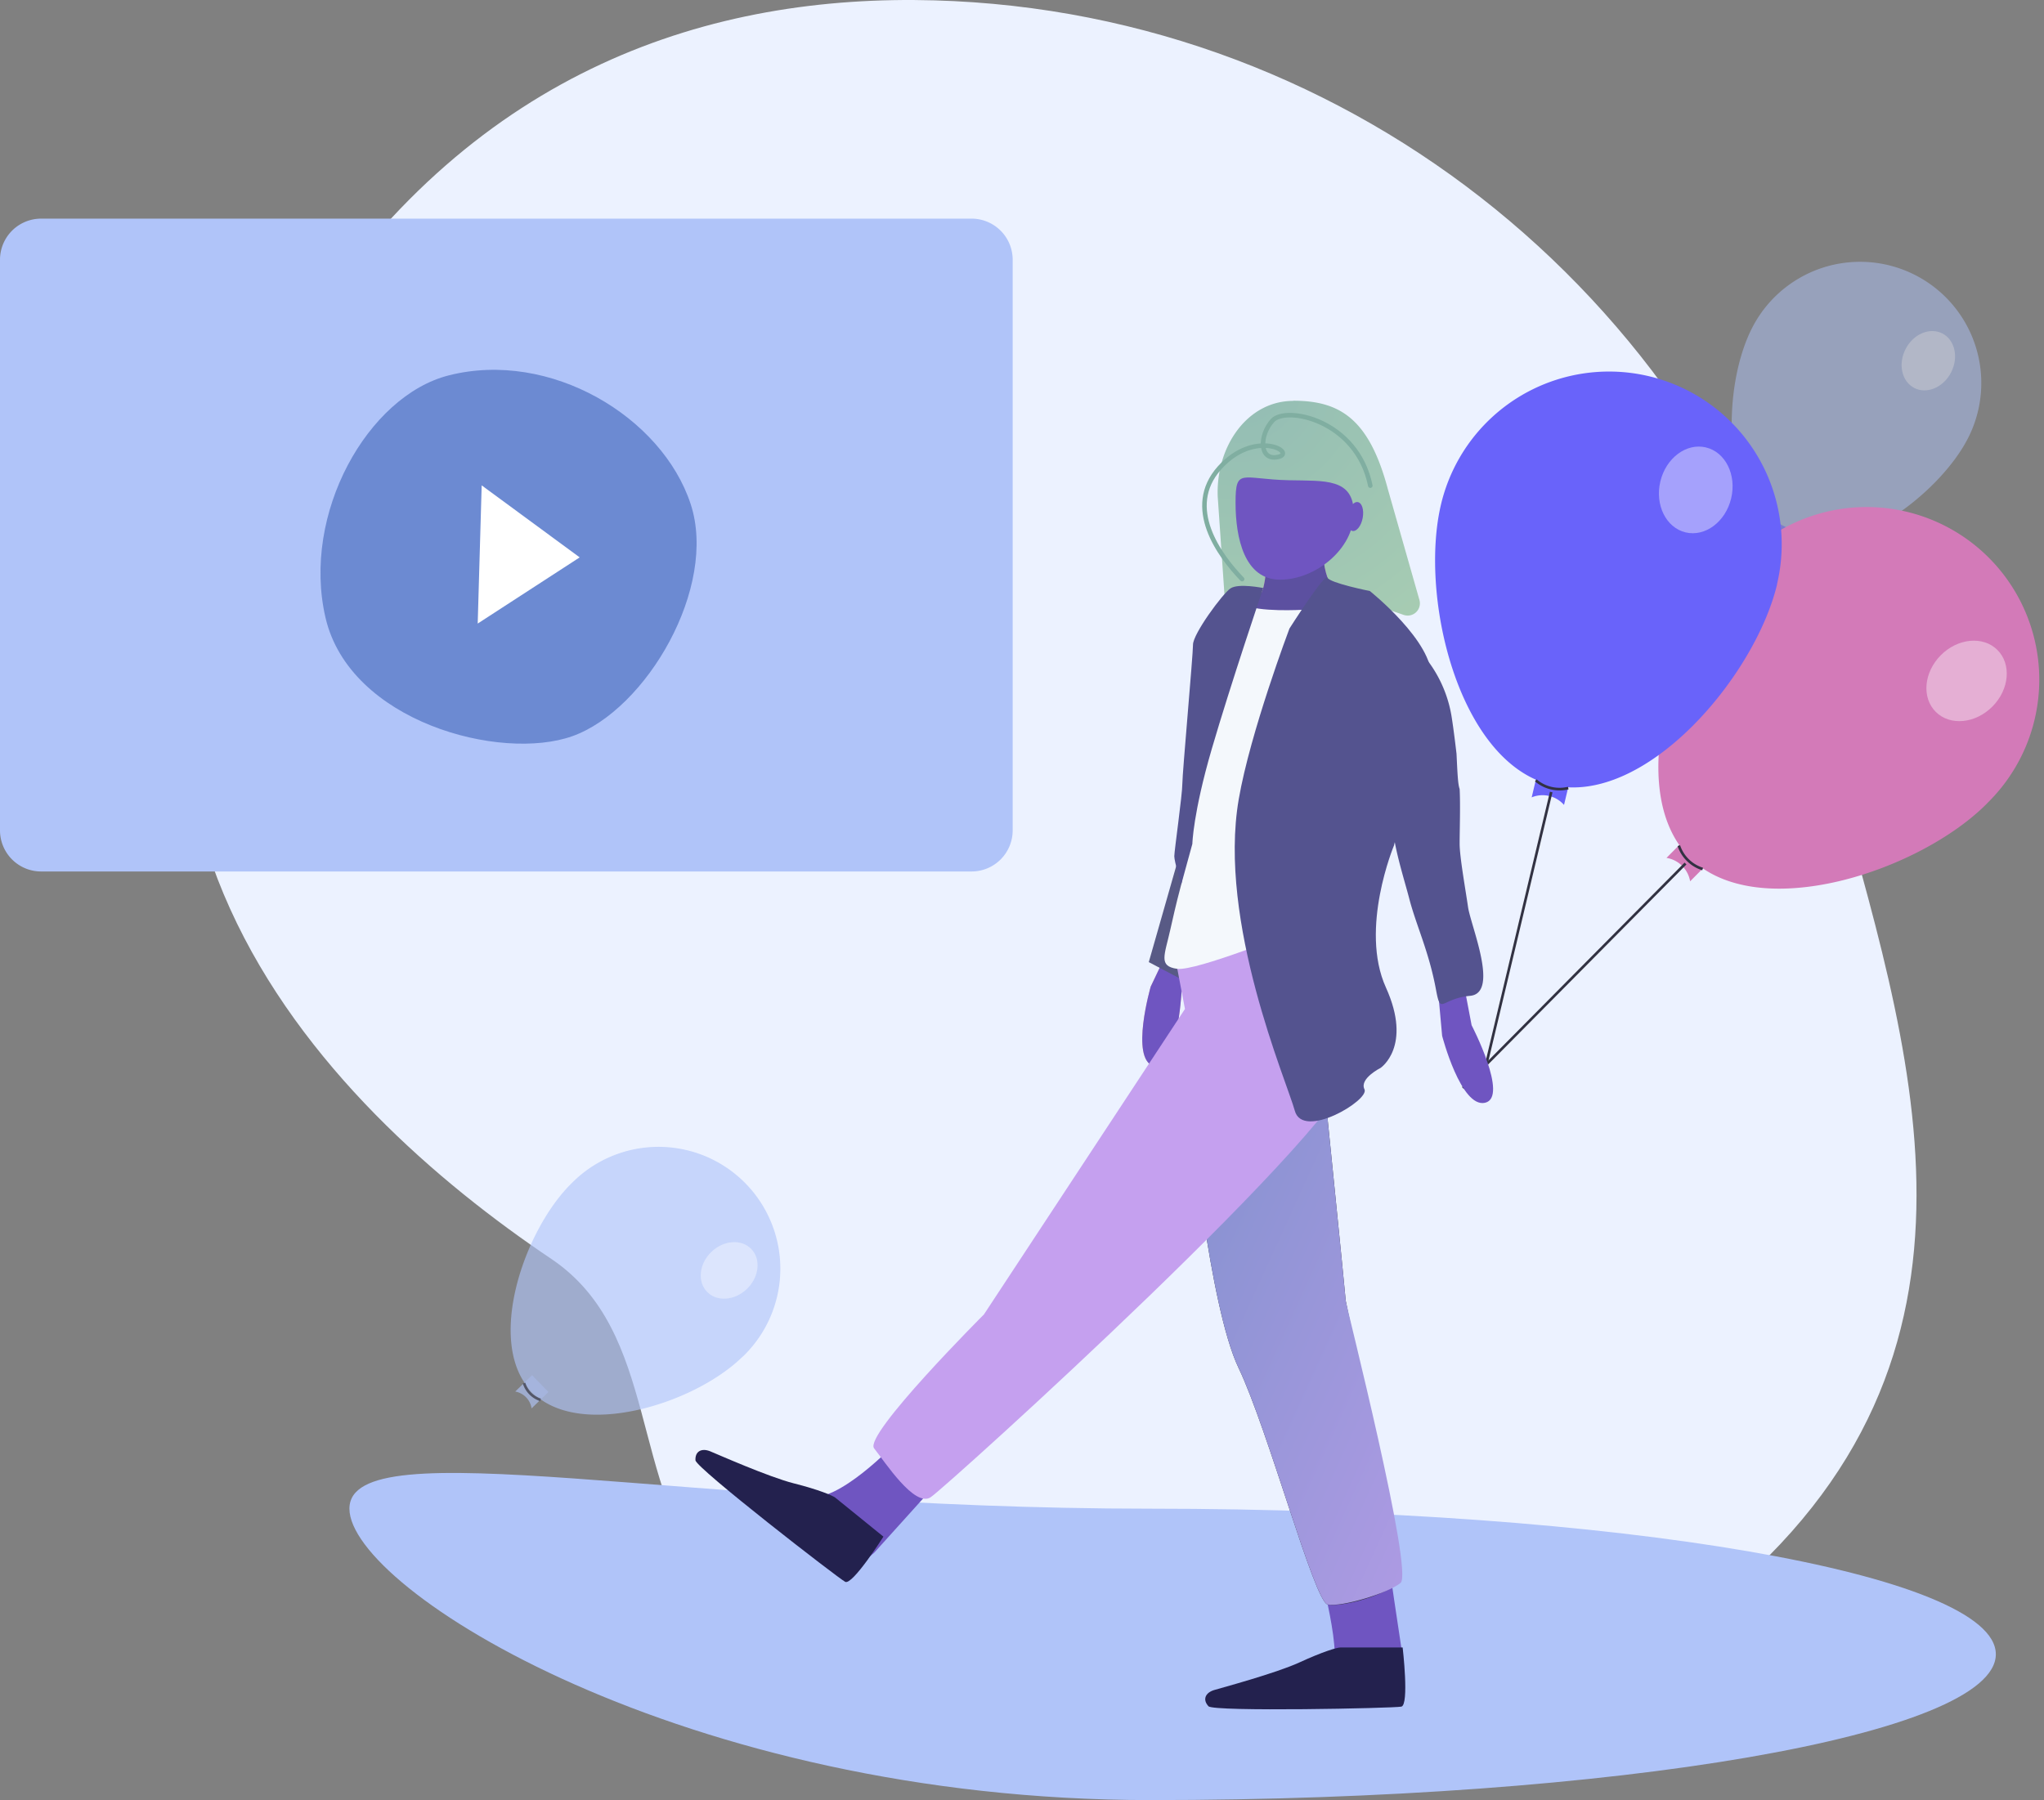 <svg xmlns="http://www.w3.org/2000/svg" width="428" height="377" fill="none" viewBox="0 0 428 377">
    <rect x="0" y="0" width="428" height="377" fill="#808080" stroke="none"/>
    <path fill="#ECF2FF" d="M380.726 149.769C358.984 64.269 283.855 2.551 195.665.076 149.043-1.237 99.99 14.228 64.271 68.336c-63.855 96.709 3.918 163.566 51.171 195.322 22.827 15.38 16.128 47.246 33.841 68.306 31.918 37.877 148.023 67.579 221.144-6.134 53.004-53.452 24.783-119.114 10.299-176.061z"/>
    <path fill="#B0C4F9" d="M417.914 346.46c0 16.855-79.275 30.54-177.017 30.54-97.741 0-167.73-44.186-167.73-61.029 0-16.842 69.969 0 167.73 0 97.762 0 177.017 13.64 177.017 30.489z"/>
    <g opacity=".7">
        <path fill="#B0C4F9" d="M412.052 91.84c-6.42 12.463-26.771 27.148-39.235 20.728-12.463-6.42-12.346-31.515-5.893-43.978a25.382 25.382 0 1 1 45.128 23.25z" opacity=".7"/>
        <path fill="#6963FA" d="M373.872 115.859a4.208 4.208 0 0 0-4.347-2.242l2.241-4.347 4.348 2.242-2.242 4.347z" opacity=".7"/>
        <path stroke="#323242" stroke-miterlimit="10" stroke-width="1.61" d="M370.699 111.358a5.374 5.374 0 0 0 4.367 2.229" opacity=".7"/>
        <path fill="#fff" d="M408.541 78.001c1.624-3.152.81-6.805-1.819-8.16-2.629-1.354-6.076.103-7.7 3.255-1.624 3.152-.81 6.805 1.819 8.16 2.629 1.354 6.076-.103 7.7-3.255z" opacity=".4"/>
        <path stroke="#323242" stroke-miterlimit="10" stroke-width="1.61" d="M372.701 112.723l-18.935 47.656" opacity=".7"/>
    </g>
    <path fill="#D37AB8" d="M416.05 168.294c-14.055 14.185-47.987 25.419-62.172 11.364-14.185-14.055-3.249-48.084 10.819-62.269a36.154 36.154 0 1 1 51.334 50.905h.019z"/>
    <path fill="#D37AB8" d="M353.903 184.577a5.999 5.999 0 0 0-4.951-4.906l4.906-4.951 4.951 4.905-4.906 4.952z"/>
    <path stroke="#323242" stroke-miterlimit="10" stroke-width=".55" d="M351.539 177.106a7.656 7.656 0 0 0 4.984 4.893M352.935 180.85l-46.609 47.026"/>
    <path fill="#fff" d="M417.203 147.972c3.557-3.589 4.017-8.9 1.028-11.864-2.99-2.964-8.297-2.457-11.854 1.131-3.558 3.589-4.018 8.9-1.028 11.864 2.989 2.964 8.296 2.457 11.854-1.131z" opacity=".4"/>
    <path fill="#6963FA" d="M372.117 122.349c-4.633 19.423-27.772 46.669-47.221 42.049-19.448-4.621-27.778-39.391-23.145-58.813a36.155 36.155 0 0 1 65.97-10.549 36.153 36.153 0 0 1 4.37 27.326l.026-.013z"/>
    <path fill="#6963FA" d="M327.495 168.578a5.977 5.977 0 0 0-6.77-1.585l1.611-6.777 6.784 1.579-1.625 6.783z"/>
    <path stroke="#323242" stroke-miterlimit="10" stroke-width=".55" d="M321.583 163.434a7.66 7.66 0 0 0 6.797 1.612"/>
    <path fill="#fff" d="M362.495 104.371c1.172-4.915-1.198-9.691-5.293-10.668-4.094-.976-8.364 2.217-9.536 7.132-1.171 4.915 1.198 9.691 5.293 10.668 4.095.976 8.364-2.217 9.536-7.132z" opacity=".4"/>
    <path stroke="#323242" stroke-miterlimit="10" stroke-width=".55" d="M324.812 165.882l-15.361 64.407"/>
    <g opacity=".8">
        <path fill="#B0C4F9" d="M155.36 284.264c-10.098 9.825-34.173 17.317-43.998 7.226-9.825-10.091-1.676-33.965 8.447-43.79a25.507 25.507 0 0 1 41.812 8.657 25.508 25.508 0 0 1-6.235 27.907h-.026z" opacity=".8"/>
        <path fill="#B0C4F9" d="M111.31 294.966a4.23 4.23 0 0 0-3.425-3.529l3.522-3.424 3.431 3.522-3.528 3.431z" opacity=".8"/>
        <path stroke="#323242" stroke-miterlimit="10" stroke-width=".55" d="M109.731 289.665a5.393 5.393 0 0 0 3.45 3.516" opacity=".8"/>
        <path fill="#fff" d="M156.432 269.922c2.554-2.485 2.945-6.226.872-8.356-2.072-2.129-5.822-1.841-8.376.644-2.554 2.485-2.945 6.227-.872 8.356 2.072 2.13 5.822 1.841 8.376-.644z" opacity=".4"/>
    </g>
    <path fill="url(#a)" d="M270.814 83.926c9.695 0 15.855 3.724 19.786 18.487l6.622 23.256a2.564 2.564 0 0 1-1.916 3.196 2.56 2.56 0 0 1-1.372-.077l-2.482-.858a2.605 2.605 0 0 0-.839-.136l-33.99.065-1.644-23.893c-.384-10.397 6.147-20.007 15.835-20.007v-.033z"/>
    <path fill="#ECB7B7" d="M246.272 195.448l-5.322 11.183s-4.341 15.036.572 16.641c4.912 1.605 5.881-15.432 5.881-15.432l4.067-11.268-5.198-1.124z"/>
    <path fill="#6F55C1" d="M246.272 195.448l-5.322 11.183s-4.341 15.036.572 16.641c4.912 1.605 5.881-15.432 5.881-15.432l4.067-11.268-5.198-1.124z"/>
    <path fill="#585A85" d="M247.278 177.932l-6.731 23.568 10.663 5.608v-28.051l-3.932-1.125z"/>
    <path fill="#ECB7B7" d="M265.512 115.368s-.558 8.974-1.682 8.974c-1.125 0-3.366 10.663-3.366 10.663l9.539 6.173 11.787-10.663-3.366-8.447s-1.683-3.366-1.124-6.732c.559-3.366-11.788.032-11.788.032z"/>
    <path fill="#5C50A0" d="M265.512 115.368s-.558 8.974-1.682 8.974c-1.125 0-3.366 10.663-3.366 10.663l9.539 6.173 11.787-10.663-3.366-8.447s-1.683-3.366-1.124-6.732c.559-3.366-11.788.032-11.788.032z"/>
    <path fill="#6F55C1" d="M300.854 204.585l1.118 12.346s3.931 15.153 8.98 14.029c5.049-1.124-2.807-16.245-2.807-16.245l-2.242-11.78-5.049 1.65zM275.388 325.356s5.849 20.521 3.587 24.452c-2.261 3.931 1.131 5.712 1.131 5.712l13.464-3.334v-6.173s-3.249-21.365-3.249-22.489c0-1.124-14.933 1.832-14.933 1.832z"/>
    <path fill="#323242" d="M249.241 233.204s3.931 40.398 10.104 53.283c6.173 12.885 15.862 48.988 18.662 49.553 2.801.565 10.949-1.624 13.756-3.899 2.807-2.274-9.974-59.131-9.974-59.709 0-.578-5.049-50.496-5.049-50.496l-6.738-11.228-20.761 22.496z"/>
    <path fill="url(#b)" d="M249.241 233.203s3.931 40.398 10.104 53.283c6.173 12.886 15.862 48.988 18.662 49.554 2.801.565 12.457-2.268 15.257-4.517 2.801-2.248-11.475-58.481-11.475-59.066 0-.585-5.049-50.495-5.049-50.495l-6.738-11.229-20.761 22.47z"/>
    <path fill="#6F55C1" d="M187.524 302.218s-12.171 12.866-18.344 11.183c-6.173-1.683-.734 8.447-.734 8.447l11.222 6.173 3.366-2.807s20.52-22.775 23.139-25.556c3.483-3.691-18.649 2.56-18.649 2.56z"/>
    <path fill="url(#c)" d="M245.876 199.528l2.248 11.787-42.087 63.966s-25.251 25.251-23.003 28.058c2.248 2.807 8.486 12.47 11.852 10.228 3.366-2.242 89.146-79.808 88.587-91.03-.559-11.222-19.078-32.548-19.078-32.548l-18.519 8.447v1.092z"/>
    <path fill="#6F55C1" d="M269.925 100.579c7.434.169 13.548-.507 13.548 6.933 0 7.44-8.005 13.893-15.439 13.893-7.434 0-9.318-8.675-9.318-16.115 0-7.44 1.202-4.932 11.209-4.711z"/>
    <path fill="#F4F8FC" d="M272.81 127.707s-9.539.566-12.346-1.117c-2.808-1.683-8.994 23.002-8.994 23.002l-3.898 32.549s.318.89-.241 3.138c-.533 2.105-.832 2.976-2.268 9.383-1.215 5.452-2.54 7.674 1.391 8.24 3.931.565 24.692-7.856 24.692-7.856l9.539-49.944 2.807-20.195-10.682 2.8z"/>
    <path fill="#54538F" d="M264.512 123.151s-5.166-1.053-6.849.072c-1.683 1.124-7.856 9.539-7.856 11.78 0 2.242-2.235 26.934-2.235 29.176 0 2.242-1.683 14.029-1.683 15.153 0 1.124 1.442 5.946 1.442 5.946l2.34-8.538s.136-6.407 4.061-19.871c3.925-13.464 10.78-33.718 10.78-33.718zM270.002 131.638s7.499-11.788 7.96-10.663c.461 1.124 8.876 2.807 8.876 2.807s13.418 10.702 12.879 18.317c-.325 4.614-7.83 34.985-7.83 34.985s-7.278 17.395-1.683 29.741-1.124 16.836-1.124 16.836-4.49 2.242-3.366 4.484-12.905 10.663-14.588 4.49c-1.683-6.173-16.18-39.475-11.742-65.252 2.405-13.99 10.618-35.745 10.618-35.745z"/>
    <path fill="#54538F" d="M298.06 137.247a26.475 26.475 0 0 1 5.849 12.56c.467 2.768 1.078 8.064 1.078 8.064.182 3.762.28 6.446.65 7.349.182 3.405 0 8.63 0 11.437 0 2.807 1.196 9.383 1.761 13.307.565 3.925 6.608 18.032.435 18.598-6.173.565-6.121 4.223-7.147-1.3-1.488-8.038-4.14-13.412-5.615-19.123-1.104-4.276-4.288-14.062-3.171-16.895 1.118-2.833-2.794-.89-2.794-.89l8.954-33.107z"/>
    <path fill="#6F55C1" d="M285.34 108.474c.311-1.669-.143-3.154-1.014-3.316-.872-.162-1.83 1.059-2.141 2.727-.311 1.669.143 3.153 1.014 3.316.872.162 1.83-1.059 2.141-2.727z"/>
    <path fill="#23214E" d="M293.706 345.037s1.41 12.053-.279 12.391c-1.69.338-39.306 1.111-40.379-.078-1.299-1.41-.649-2.839 1.19-3.398 1.449-.435 12.93-3.515 17.856-5.783 4.925-2.268 7.869-3.132 8.577-3.132h13.035zM184.983 321.828s-6.498 10.26-8.006 9.461c-1.507-.799-31.268-23.854-31.352-25.453-.104-1.897 1.299-2.599 3.067-1.89 1.397.565 12.261 5.393 17.544 6.725 5.283 1.332 8.09 2.554 8.655 2.976.163.136 10.092 8.181 10.092 8.181z"/>
    <path stroke="#80AEA1" stroke-linecap="round" stroke-linejoin="round" stroke-width=".95" d="M260.092 121.289c-4.743-4.9-12.164-14.984-4.743-23.289 7.421-8.304 16.284-3.19 12.274-2.3-4.009.89-3.97-4.549-1.156-7.635 2.813-3.087 17.648-.15 20.468 13.646"/>
    <path fill="#B0C4F9" d="M203.437 45.79H8.61A8.61 8.61 0 0 0 0 54.398v119.51a8.61 8.61 0 0 0 8.61 8.61h194.827a8.61 8.61 0 0 0 8.61-8.61V54.399a8.61 8.61 0 0 0-8.61-8.61z"/>
    <path fill="#6C8AD2" d="M93.946 78.622c-16.895 4.302-30.846 28.922-25.79 50.729 5.055 21.807 36.648 30.196 51.697 24.829 15.517-5.543 30.488-31.223 24.764-48.624-6.011-18.279-29.429-32.334-50.671-26.934z"/>
    <path fill="#fff" d="M100.861 101.653l-.832 28.942 21.352-13.86-20.52-15.082z"/>
    <defs>
        <radialGradient id="a" cx="0" cy="0" r="1" gradientTransform="translate(259.456 79.26) scale(123.064)" gradientUnits="userSpaceOnUse">
            <stop stop-color="#92BCB4"/>
            <stop offset=".95" stop-color="#B9DAB1"/>
        </radialGradient>
        <linearGradient id="b" x1="358.348" x2="251.431" y1="311.835" y2="263.126" gradientUnits="userSpaceOnUse">
            <stop stop-color="#C5A0EF"/>
            <stop offset="1" stop-color="#8C93D3"/>
        </linearGradient>
        <linearGradient id="c" x1="30297.4" x2="45228.4" y1="41364.7" y2="54372.5" gradientUnits="userSpaceOnUse">
            <stop stop-color="#C5A0EF"/>
            <stop offset="1" stop-color="#8C93D3"/>
        </linearGradient>
    </defs>
</svg>

